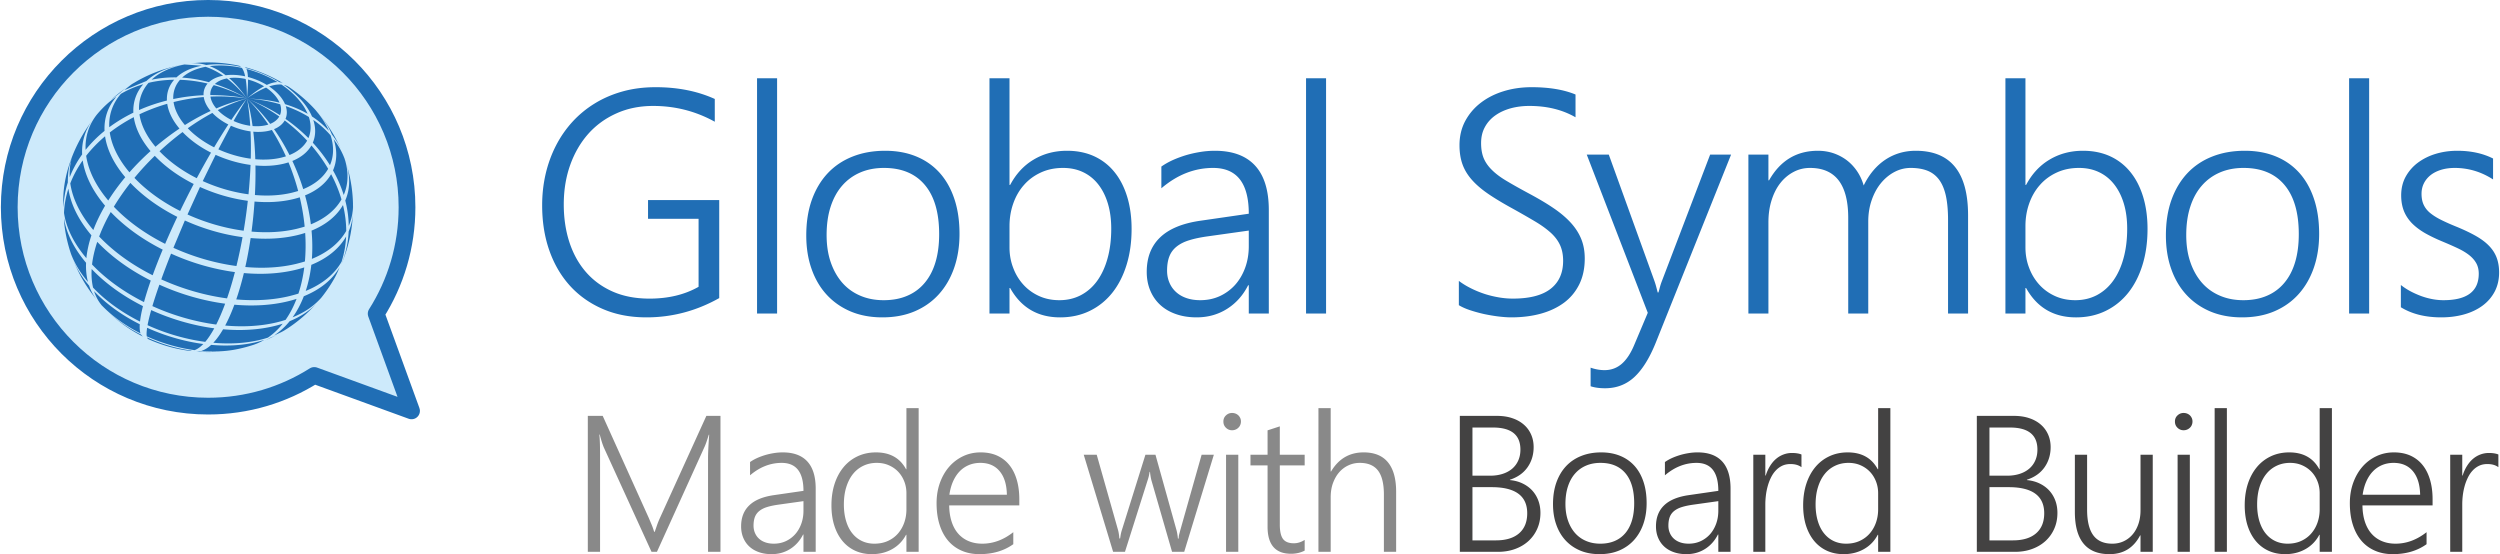 <svg xmlns="http://www.w3.org/2000/svg" width="1782" height="395" viewBox="0 0 1752.55 388.75" shape-rendering="geometricPrecision" image-rendering="optimizeQuality" fill-rule="evenodd" xmlns:v="https://vecta.io/nano"><path d="M503.93 209.11c-16.05 9.03-33.08 13.53-51.03 13.53-11.34 0-21.52-1.94-30.56-5.84-8.99-3.86-16.69-9.29-23.01-16.2-6.32-6.96-11.18-15.21-14.57-24.84-3.38-9.62-5.05-20.18-5.05-31.74 0-7.62.82-14.94 2.45-22.01 1.64-7.02 4.05-13.64 7.21-19.81s7.03-11.74 11.6-16.76c4.61-5.02 9.85-9.33 15.76-12.94 5.95-3.64 12.49-6.43 19.59-8.4 7.14-1.97 14.83-2.93 23.05-2.93 15.46 0 29.29 2.75 41.44 8.25V85.4c-13.38-7.4-27.77-11.08-43.19-11.08-9.55 0-18.14 1.75-25.87 5.25-7.7 3.45-14.28 8.25-19.7 14.34-5.39 6.1-9.59 13.31-12.6 21.64-2.98 8.32-4.5 17.32-4.58 27.06-.07 9.66 1.19 18.58 3.76 26.72 2.6 8.18 6.43 15.24 11.52 21.19s11.38 10.6 18.85 13.94c7.51 3.35 16.17 5.02 25.98 5.02 13.23 0 24.72-2.75 34.46-8.29V153.5h-35.46v-13.16h49.95v68.77zm26.53 10.85V54.92h14.06v165.04zm87.94 2.68c-8.25 0-15.69-1.38-22.23-4.13-6.58-2.79-12.19-6.69-16.84-11.75-4.64-5.05-8.17-11.07-10.63-18.13-2.49-7.07-3.71-14.87-3.71-23.46 0-9.29 1.3-17.62 3.9-24.94 2.64-7.36 6.35-13.57 11.15-18.7 4.83-5.13 10.67-9.03 17.47-11.71 6.84-2.71 14.46-4.05 22.86-4.05 8.07 0 15.32 1.34 21.75 3.98 6.46 2.64 11.93 6.5 16.43 11.48 4.49 5.02 7.95 11.16 10.33 18.33 2.42 7.21 3.61 15.39 3.61 24.53 0 8.74-1.27 16.66-3.76 23.83s-6.06 13.31-10.7 18.47c-4.65 5.17-10.3 9.15-16.99 12.01-6.66 2.83-14.2 4.24-22.64 4.24zm1.12-104.83c-6.14 0-11.64 1.05-16.58 3.16-4.95 2.12-9.18 5.17-12.72 9.22-3.53 4.02-6.24 8.96-8.14 14.83-1.89 5.84-2.82 12.49-2.82 19.89 0 6.99.93 13.27 2.82 18.85 1.9 5.61 4.58 10.4 8.03 14.42 3.46 3.98 7.66 7.06 12.6 9.18 4.95 2.16 10.45 3.23 16.58 3.23 6.25 0 11.79-1.04 16.58-3.12a32.05 32.05 0 0 0 12.19-9.03c3.35-3.98 5.88-8.81 7.59-14.57 1.71-5.73 2.56-12.27 2.56-19.63 0-15.02-3.34-26.54-10.04-34.49-6.69-7.96-16.24-11.94-28.65-11.94zm88.04 84.23v17.92h-14.05V54.92h14.05v74.83h.45c4.13-7.77 9.63-13.72 16.54-17.81 6.91-4.12 14.72-6.17 23.38-6.17 7.1 0 13.46 1.3 19.07 3.87 5.61 2.6 10.33 6.28 14.2 11.07 3.9 4.8 6.84 10.56 8.92 17.33 2.05 6.76 3.09 14.27 3.09 22.56 0 9.25-1.19 17.66-3.54 25.24-2.34 7.58-5.68 14.12-10.03 19.59-4.35 5.42-9.59 9.66-15.8 12.67-6.17 3.01-13.12 4.54-20.78 4.54-15.72 0-27.39-6.88-35.05-20.6h-.45zm0-28.51c0 5.1.86 9.85 2.57 14.32 1.67 4.49 4.05 8.4 7.1 11.78s6.73 6.06 11.04 8.03 9.07 2.93 14.27 2.93c5.58 0 10.6-1.19 15.09-3.53 4.5-2.38 8.33-5.72 11.49-10.11 3.12-4.35 5.57-9.63 7.25-15.8 1.71-6.17 2.56-13.08 2.56-20.7 0-6.54-.78-12.45-2.38-17.73-1.59-5.28-3.86-9.74-6.8-13.46-2.93-3.71-6.47-6.54-10.63-8.51s-8.81-2.94-13.98-2.94c-5.79 0-11 1.08-15.64 3.24-4.61 2.12-8.59 5.05-11.83 8.77-3.27 3.68-5.76 8.03-7.5 13.01-1.75 4.98-2.61 10.26-2.61 15.87v14.83zm167.86 46.43v-19.85h-.45c-3.6 7.14-8.59 12.68-14.87 16.62s-13.38 5.91-21.3 5.91c-5.39 0-10.22-.78-14.53-2.31-4.35-1.52-7.99-3.68-11-6.46-3.05-2.83-5.36-6.18-6.99-10.12-1.64-3.94-2.45-8.25-2.45-13 0-10.12 3.12-18.18 9.36-24.17 6.25-6.02 15.69-9.92 28.33-11.74l33.9-4.91c0-21.41-8.33-32.12-25.02-32.12-13.05 0-25.16 4.76-36.31 14.28v-15.24c2.34-1.64 4.98-3.16 7.91-4.5 2.98-1.34 6.1-2.49 9.37-3.49 3.27-.97 6.65-1.71 10.11-2.27a63.66 63.66 0 0 1 10.15-.82c12.45 0 21.89 3.5 28.25 10.45 6.39 6.98 9.59 17.36 9.59 31.18v72.56h-14.05zm-28.81-54.16c-5.06.71-9.33 1.6-12.9 2.72-3.57 1.07-6.5 2.56-8.85 4.42-2.34 1.86-4.05 4.13-5.12 6.84-1.08 2.75-1.64 6.09-1.64 10.11 0 2.97.52 5.72 1.6 8.29 1.04 2.53 2.56 4.72 4.57 6.58s4.42 3.31 7.32 4.31c2.86 1 6.14 1.52 9.78 1.52 4.94 0 9.48-.93 13.64-2.82a33.24 33.24 0 0 0 10.74-7.84c3.01-3.35 5.39-7.36 7.1-12.01s2.57-9.7 2.57-15.17v-11l-28.81 4.05zm68.98 54.16V54.92h14.05v165.04zm107.2-22.9c2.6 1.97 5.5 3.72 8.66 5.28 3.12 1.56 6.36 2.86 9.67 3.94 3.27 1.04 6.61 1.82 9.92 2.38 3.35.56 6.54.82 9.59.82 11.78 0 20.63-2.27 26.5-6.84 5.88-4.57 8.81-11.12 8.81-19.66 0-4.13-.7-7.77-2.08-10.86-1.37-3.08-3.49-5.95-6.39-8.66-2.94-2.68-6.58-5.35-11-7.99-4.43-2.64-9.67-5.65-15.69-9-6.65-3.64-12.38-7.06-17.14-10.29-4.75-3.24-8.62-6.54-11.63-9.93-3.01-3.38-5.24-7.02-6.65-10.93-1.42-3.94-2.12-8.4-2.12-13.41 0-6.32 1.34-11.97 4.01-16.99 2.71-5.02 6.32-9.29 10.89-12.79 4.58-3.53 9.93-6.24 16.06-8.14 6.13-1.89 12.68-2.82 19.63-2.82 12.26 0 22.56 1.71 30.81 5.13v15.98c-9.22-5.32-20-7.96-32.41-7.96-4.65 0-9 .56-13.12 1.68-4.09 1.15-7.66 2.79-10.75 4.98-3.08 2.19-5.53 4.9-7.28 8.14-1.79 3.23-2.68 6.99-2.68 11.26 0 4.09.6 7.58 1.79 10.52 1.22 2.94 3.12 5.72 5.8 8.33 2.63 2.64 6.09 5.24 10.44 7.8 4.31 2.57 9.59 5.54 15.84 8.89 6.5 3.49 12.23 6.87 17.06 10.18 4.87 3.31 8.92 6.77 12.15 10.34 3.24 3.6 5.65 7.43 7.25 11.44 1.6 4.06 2.38 8.52 2.38 13.46 0 6.84-1.26 12.82-3.79 18.03-2.57 5.2-6.1 9.51-10.67 12.93-4.57 3.39-10 5.99-16.32 7.74-6.32 1.74-13.23 2.6-20.78 2.6-2.45 0-5.39-.19-8.81-.6s-6.84-1-10.33-1.74c-3.49-.78-6.8-1.71-9.96-2.76-3.16-1.07-5.69-2.23-7.66-3.45v-17.03zm138.19 43.2c-4.38 10.89-9.37 18.95-15.05 24.23-5.65 5.24-12.53 7.88-20.56 7.88-4.01 0-7.36-.48-10.15-1.41v-13.05c1.6.6 3.24 1.01 4.84 1.3a27.51 27.51 0 0 0 4.94.45c4.57 0 8.55-1.45 11.93-4.31 3.35-2.86 6.28-7.21 8.74-13.01l9.66-22.9-42.82-110.99h15.46l31.9 88.32a49.62 49.62 0 0 1 1.26 3.97l1.15 4.43h.52c.38-1.23.71-2.49 1.04-3.76a42.41 42.41 0 0 1 1.38-4.2l33.86-88.76h14.69l-52.79 131.81zm204.99-20.3v-65.64c0-6.66-.52-12.31-1.52-16.95-1.01-4.61-2.61-8.37-4.73-11.27-2.15-2.9-4.86-5.01-8.14-6.32-3.3-1.3-7.24-1.97-11.82-1.97-4.05 0-7.88.97-11.52 2.9-3.6 1.94-6.76 4.58-9.51 7.96-2.72 3.38-4.84 7.36-6.4 11.93s-2.34 9.52-2.34 14.83v64.53h-14.05V152.9c0-23.38-8.92-35.09-26.8-35.09-4.13 0-7.96.93-11.49 2.79-3.57 1.86-6.65 4.43-9.29 7.77-2.64 3.35-4.68 7.36-6.17 12.08-1.49 4.69-2.23 9.85-2.23 15.5v64.01h-14.05V108.45h14.05v18.06h.45c7.84-13.83 19.25-20.74 34.27-20.74 3.9 0 7.62.6 11.11 1.79 3.46 1.22 6.58 2.9 9.33 5.01 2.79 2.16 5.13 4.72 7.14 7.7 2.01 3.01 3.49 6.28 4.53 9.85 3.91-7.96 9-13.98 15.28-18.14 6.28-4.13 13.38-6.21 21.26-6.21 24.46 0 36.69 15.09 36.69 45.31v68.88h-14.05zm54.3-17.92v17.92h-14.05V54.92h14.05v74.83h.44c4.13-7.77 9.63-13.72 16.54-17.81 6.92-4.12 14.72-6.17 23.38-6.17 7.1 0 13.46 1.3 19.07 3.87a38.99 38.99 0 0 1 14.2 11.07c3.91 4.8 6.84 10.56 8.92 17.33 2.05 6.76 3.09 14.27 3.09 22.56 0 9.25-1.19 17.66-3.53 25.24s-5.69 14.12-10.04 19.59c-4.35 5.42-9.59 9.66-15.8 12.67-6.17 3.01-13.12 4.54-20.77 4.54-15.73 0-27.4-6.88-35.06-20.6h-.44zm0-28.51c0 5.1.85 9.85 2.56 14.32 1.67 4.49 4.05 8.4 7.1 11.78s6.73 6.06 11.04 8.03 9.07 2.93 14.27 2.93c5.58 0 10.6-1.19 15.1-3.53 4.49-2.38 8.32-5.72 11.48-10.11 3.13-4.35 5.58-9.63 7.25-15.8 1.71-6.17 2.57-13.08 2.57-20.7 0-6.54-.78-12.45-2.38-17.73s-3.87-9.74-6.81-13.46c-2.93-3.71-6.46-6.54-10.63-8.51-4.16-1.97-8.81-2.94-13.97-2.94-5.8 0-11.01 1.08-15.65 3.24-4.61 2.12-8.59 5.05-11.82 8.77-3.27 3.68-5.76 8.03-7.51 13.01s-2.6 10.26-2.6 15.87v14.83zm151.94 49.11c-8.25 0-15.68-1.38-22.23-4.13-6.58-2.79-12.19-6.69-16.84-11.75-4.64-5.05-8.17-11.07-10.63-18.13-2.49-7.07-3.71-14.87-3.71-23.46 0-9.29 1.3-17.62 3.9-24.94 2.64-7.36 6.36-13.57 11.15-18.7 4.83-5.13 10.67-9.03 17.47-11.71 6.84-2.71 14.46-4.05 22.86-4.05 8.07 0 15.32 1.34 21.75 3.98 6.46 2.64 11.93 6.5 16.43 11.48 4.5 5.02 7.95 11.16 10.33 18.33 2.42 7.21 3.61 15.39 3.61 24.53 0 8.74-1.27 16.66-3.76 23.83s-6.06 13.31-10.7 18.47c-4.65 5.17-10.3 9.15-16.99 12.01-6.65 2.83-14.2 4.24-22.64 4.24zm1.12-104.83c-6.14 0-11.64 1.05-16.58 3.16-4.94 2.12-9.18 5.17-12.71 9.22-3.54 4.02-6.25 8.96-8.14 14.83-1.9 5.84-2.83 12.49-2.83 19.89 0 6.99.93 13.27 2.83 18.85 1.89 5.61 4.57 10.4 8.02 14.42 3.46 3.98 7.66 7.06 12.61 9.18 4.94 2.16 10.44 3.23 16.57 3.23 6.25 0 11.79-1.04 16.58-3.12a32.05 32.05 0 0 0 12.19-9.03c3.35-3.98 5.88-8.81 7.59-14.57 1.71-5.73 2.56-12.27 2.56-19.63 0-15.02-3.34-26.54-10.03-34.49-6.69-7.96-16.25-11.94-28.66-11.94zm73.99 102.15V54.92h14.06v165.04zm36.31-20.03a45.43 45.43 0 0 0 6.84 4.46c2.45 1.3 5.02 2.41 7.62 3.38 2.6.93 5.2 1.63 7.88 2.12 2.64.48 5.13.7 7.55.7 16.5 0 24.75-6.2 24.75-18.58 0-2.83-.59-5.28-1.75-7.36-1.15-2.08-2.82-3.98-4.98-5.69-2.19-1.71-4.79-3.27-7.84-4.72s-6.5-2.97-10.33-4.57c-5.17-2.12-9.59-4.28-13.31-6.43-3.68-2.2-6.73-4.57-9.14-7.14-2.38-2.6-4.17-5.43-5.32-8.51-1.15-3.09-1.75-6.62-1.75-10.52 0-4.94 1.08-9.37 3.2-13.2a30.9 30.9 0 0 1 8.62-9.81c3.65-2.68 7.81-4.76 12.53-6.17 4.76-1.41 9.74-2.12 14.94-2.12 9.63 0 17.99 1.82 25.17 5.43v14.68c-8.33-5.39-17.32-8.07-26.95-8.07-3.46 0-6.62.45-9.48 1.31-2.86.89-5.32 2.11-7.36 3.71-2.01 1.6-3.6 3.53-4.72 5.76s-1.67 4.69-1.67 7.36c0 2.79.44 5.21 1.3 7.25.89 2.08 2.23 3.98 4.09 5.65 1.86 1.64 4.23 3.24 7.17 4.8 2.94 1.52 6.51 3.16 10.74 4.9 5.36 2.16 10 4.32 13.91 6.47 3.94 2.16 7.17 4.46 9.7 6.99 2.52 2.49 4.42 5.28 5.65 8.4 1.22 3.09 1.86 6.65 1.86 10.71 0 5.01-1.05 9.51-3.09 13.42-2.08 3.94-4.94 7.24-8.59 9.92-3.64 2.68-7.95 4.72-12.86 6.1-4.9 1.37-10.26 2.08-16.06 2.08-11.22 0-20.66-2.38-28.32-7.1v-15.61z" fill="#206eb5" fill-rule="nonzero"/><path d="M288.08 288.24l-68.25-24.85c-21.55 13.62-47.07 21.51-74.44 21.51-77.05 0-139.52-62.46-139.52-139.51S68.34 5.87 145.39 5.87 284.9 68.34 284.9 145.39c0 27.46-7.94 53.06-21.64 74.65l24.82 68.2h0z" stroke="#206eb5" stroke-width="11.75" stroke-linejoin="round" stroke-miterlimit="22.926" fill="#cdeafb"/><g fill-rule="nonzero"><path d="M172.61 69.07c-7.34-.88-14.93-1.79-25.6-1.3h0 0c.39 2.66 1.73 5.5 4.1 8.3h0c7.16-3.06 14.38-5.43 21.5-7zm12.01-8.52c-4.94 2.65-9.56 6.42-12.01 8.52.56-5.44.8-9.85.75-13.26h0c3.95 1.02 7.83 2.65 11.26 4.74zm1.4.9c2.28 1.54 4.33 3.3 6.03 5.23 1.55 1.78 2.69 3.58 3.44 5.34h0 0c-8.85-2.2-15.99-2.58-22.88-2.95 3.17-2.24 8.15-5.49 13.41-7.62zm-13.41 7.62c8.36.56 16.16 1.96 23.31 4.09h0 0c.91 2.74.83 5.36-.16 7.64h0 0c-8.96-5.74-16.18-8.78-23.15-11.73zM191.6 90.6c3.52-1.42 6.05-3.54 7.51-6.1 5.74 4.35 11 9.11 15.72 14.18h0c-2.41 4.23-6.57 7.73-12.37 10.08h0c-3.19-6.32-6.82-12.42-10.86-18.16zm-2.68-3.69c-4.92-6.52-10.37-12.53-16.31-17.84 8.14 3.52 15.74 7.79 22.69 12.65h0c-1.24 2.18-3.39 3.98-6.38 5.19zm-2.38-27.32c-4.04-2.47-8.59-4.37-13.24-5.58-.14-2.6-.49-4.47-1.04-5.62h0c7.66 2 15.16 5.13 21.81 9.19-2.37.02-4.96.82-7.53 2.01zm8.86-1.94c-7.17-4.37-15.26-7.75-23.52-9.9-.25-.33-.54-.59-.85-.7a101.13 101.13 0 0 1 27.12 11.49c-.85-.48-1.77-.76-2.75-.89zm1.39 1.67c4.43 2.98 8.44 6.42 11.73 10.18 3.59 4.4 4.41 5.56 6.69 10.35h0c-4.77-2.75-10.08-5.03-15.88-6.77h0c-.87-2.07-2.22-4.18-4.05-6.28h0c-1.99-2.28-4.4-4.34-7.09-6.15 2.93-.99 5.88-1.55 8.6-1.33zm1.55.21c1.25.26 2.44.7 3.53 1.38 16.07 10.76 28.9 25.97 36.72 43.88-1.68-3.71-3.83-7.2-6.37-10.44-1.98-4.66-4.93-9.42-8.89-14.13l-1.48-1.74h0c-.38-.43-.78-.86-1.19-1.27 4.27 4.87 7.4 9.8 9.45 14.62h0c-3.37-3.78-7.34-7.18-11.87-10.12-1.56-3.69-3.96-7.45-7.22-11.18-8.07-8.61-12.64-10.98-12.68-11zm-56.03 8.55c.45 3.13 2.03 6.47 4.82 9.77-6.11 2.84-12.15 6.16-18.04 9.88h0c-4.59-5.44-7.21-10.96-7.95-16.12 6.87-1.72 13.96-2.92 21.17-3.53zm-25.62 4.73c.81 5.57 3.63 11.52 8.59 17.4h0c-5.82 3.89-11.46 8.17-16.83 12.75h0c-6.49-7.69-10.18-15.48-11.24-22.77 6.18-2.94 12.71-5.42 19.48-7.38zM76.38 92.94c5.17-4.01 10.82-7.61 16.85-10.76h0c1.1 7.62 4.96 15.77 11.75 23.81-5.25 4.7-10.21 9.7-14.8 14.9h0c-7.97-9.44-12.5-19-13.8-27.95zm-3.3 2.67c1.33 9.19 5.98 19.01 14.17 28.7-4.41 5.29-8.42 10.76-11.94 16.35-8.95-10.6-14.03-21.33-15.49-31.38 3.85-4.91 8.3-9.49 13.26-13.67zm-28.8 53.74c.22-5.58 1.22-11.26 3.08-16.98 1.51 10.48 6.82 21.67 16.16 32.72v-.02l-.01.02c-1.88 5.66-3.04 11.02-3.54 16.03-9.06-10.73-14.21-21.6-15.69-31.77zm4.4-20.7c2.2-5.67 5.15-11.06 8.72-16.12 1.48 10.18 6.63 21.05 15.69 31.78h0c-3.3 5.63-6.08 11.34-8.25 17.06-9.33-11.05-14.64-22.24-16.16-32.72zm-4.42 24.32c1.45 10.04 6.54 20.78 15.49 31.37h0c-.2 4.85.25 9.35 1.33 13.43-6.12-7.24-10.26-14.55-12.52-21.61l1.33 3.89.81 2.16c2.34 5.98 6.04 12.1 11.17 18.16h0 0c1.26 3.7 3.06 7.01 5.37 9.91-11.96-14.38-20.02-32.11-22.57-51.58a57.43 57.43 0 0 1-.41-5.73zm-.35-7.44c-1.6-21.77 8-44.8 20.11-60.96-5.03 6.93-7.43 15.04-7.02 23.77h0 0c-3.58 4.99-6.53 10.33-8.73 15.99-.26-5.61.42-11.15 2.36-16.12-2.73 7.69-3.62 11.45-3.69 19.84h0 0c-1.85 5.73-2.82 11.83-3.03 17.48zm37.21-77.76c-5.95 6.78-8.82 15.05-8.41 24.05h0 0c-4.97 4.04-9.43 8.5-13.29 13.32-.42-9.17 2.28-17.65 7.91-24.76 4.19-4.95 8.33-8.96 13.79-12.61zm-5.09 21.48c-.41-8.77 2.39-16.82 8.18-23.42l-.05.03.05-.03h0c4.84-2.86 10.1-5.11 15.69-6.74-4.94 5.62-7.32 12.48-6.97 19.95h0c-6.05 2.94-11.72 6.36-16.9 10.21zm45.53-33.31c-3.6 4.11-5.34 9.12-5.09 14.58h0c-6.8 1.7-13.35 3.94-19.55 6.67-.33-7.14 1.95-13.7 6.66-19.08 5.73-1.36 11.75-2.09 17.98-2.17zm-.63 13.55c-.23-5.06 1.38-9.7 4.72-13.5 6.31.2 12.81 1.07 19.39 2.62a11.38 11.38 0 0 0-2.86 8.19 128.49 128.49 0 0 0-21.25 2.69zm51.68-.42c-8.54-1.8-17.12-2.27-25.7-2.39-.12-2.61.71-5 2.43-6.96h0c7.72 2.16 15.53 5.26 23.27 9.35zm0 0c-6.76 1.96-13.63 4.73-20.46 8.16h0c2.59 2.73 5.89 5.06 9.52 6.9 3.79-5.64 7.47-10.71 10.94-15.06zm-3.09 97.29c-1.24 6.91-2.67 13.7-4.28 20.26-14.95-1.99-30.14-6.4-44.22-12.78l8.04-19.17c12.88 5.84 26.78 9.87 40.46 11.69zm-12.2 46.68c-2.05 5.58-4.15 10.46-6.26 14.64-15.15-2.02-30.53-6.48-44.8-12.95 1.32-4.41 2.96-9.42 4.93-15.02 14.68 6.66 30.53 11.26 46.13 13.33zm-44.81-17.05c2.09-5.79 4.4-11.85 6.87-18.07 14.26 6.47 29.65 10.93 44.79 12.95-1.67 6.45-3.52 12.64-5.53 18.45-15.59-2.08-31.44-6.68-46.13-13.33zm27.15-64.82c10.69 4.84 22.21 8.19 33.56 9.7-.78 6.99-1.75 14.03-2.91 20.98-13.32-1.78-26.86-5.71-39.4-11.39l8.75-19.29h0zm10.96-22.56c7.8 3.53 16.22 5.98 24.51 7.08-.26 6.73-.75 13.64-1.43 20.62-10.85-1.45-21.87-4.65-32.09-9.28l9.01-18.42zm1.94-3.84l8.8-16.59h0c4.38 1.99 9.11 3.37 13.77 3.99.28 6.09.32 12.52.15 19.16-7.68-1.02-15.48-3.28-22.72-6.56zm22.35-16.53c-3.95-.53-7.97-1.69-11.7-3.38h0 0c3.29-5.87 6.46-11.19 9.4-15.79 1.1 5.77 1.86 12.23 2.3 19.17zm-31.56 151.58c-13.68-1.82-27.58-5.85-40.46-11.69.53-2.91 1.39-6.46 2.56-10.6h0c14.08 6.38 29.28 10.79 44.23 12.78h0c-2.12 3.87-4.24 7.05-6.33 9.51zm-9.32 6.18c-.78.17-.97.21-1.72.14-10.22-1.32-19.97-4.16-29.01-8.28-.34-.21-.59-.6-.78-1.13 10.22 4.63 20.66 7.83 31.51 9.27zm-31.45-16.06c12.55 5.69 26.09 9.61 39.41 11.39h0c-2.08 2.15-4.13 3.59-6.1 4.31-11.35-1.51-22.87-4.86-33.56-9.7-.23-1.35-.14-3.36.25-6zm45.77-150.73c3.05 3.21 6.92 5.96 11.2 8.11-3.27 5-6.61 10.37-9.96 16.03-7.06-3.56-13.45-8.09-18.49-13.38 5.64-4 11.42-7.61 17.25-10.76zm-20.9 13.42c5.43 5.71 12.33 10.6 19.95 14.44-3.35 5.77-6.7 11.79-10 17.95-9.97-5.02-19-11.43-26.11-18.9 5.17-4.81 10.59-9.33 16.16-13.49zm-19.49 16.67c7.43 7.81 16.87 14.51 27.31 19.76-3.27 6.23-6.46 12.57-9.53 18.93-12.25-6.17-23.34-14.04-32.06-23.21 4.43-5.37 9.22-10.56 14.28-15.48zm-17.13 19c8.97 9.43 20.35 17.5 32.93 23.84-3.01 6.35-5.87 12.7-8.54 18.93-13.74-6.92-26.19-15.75-35.99-26.05 3.43-5.68 7.33-11.27 11.6-16.72h0zm-13.77 20.43c9.92 10.43 22.53 19.38 36.45 26.39-2.58 6.17-4.94 12.2-7.04 17.98-14.34-7.22-27.32-16.44-37.54-27.18 2.16-5.73 4.9-11.49 8.13-17.19zm-9.46 20.92c10.22 10.74 23.2 19.95 37.54 27.17h0c-1.96 5.6-3.53 10.65-4.75 15.11-13.92-7.01-26.52-15.96-36.45-26.39.57-4.93 1.77-10.24 3.66-15.89zm-2.24 34.61c8.72 9.18 19.81 17.05 32.06 23.21h0c-.18 2.75 0 4.88.51 6.37-10.43-5.26-19.87-11.96-27.3-19.77.36.44.75.88 1.14 1.3l1.75 1.8c6.89 6.89 15.43 12.83 24.8 17.55h0c.31.48.88 1.01 1.32 1.38-10.98-5.55-20.81-13.03-29.05-22l.04-.03c-2.31-2.79-4.08-6.07-5.27-9.81zm-.7-2.5c-.93-3.93-1.28-8.29-.99-13.05h0c9.79 10.29 22.24 19.12 35.99 26.04h0c-1.05 4.21-1.74 7.83-2.07 10.84-12.58-6.33-23.96-14.41-32.93-23.83zM199.65 83.41c1.17-2.68 1.25-5.76.19-8.98 5.91 2.05 11.33 4.62 16.21 7.65h0c1.75 5.31 1.6 10.39-.32 14.81h0c-4.83-4.86-10.21-9.38-16.08-13.48zm19.16 16.69c2.07-4.77 2.22-10.25.33-15.99 4.63 3.21 8.7 6.86 12.15 10.86h0c2.48 7.51 2.27 14.69-.44 20.93h0c-3.42-5.51-7.45-10.81-12.04-15.8zm22.78 40.53c3.37-7.76 3.66-16.66.68-26l-.27-.84c-.28-.84-.57-1.67-.89-2.49l.62 1.63c3.21 9.54 5.05 19.7 5.28 30.26 0-.15-.01-.31-.01-.46l-.03 6.14h0c-.16 4.75-1.17 9.28-3.01 13.51h0c-.26 5.94-1.29 11.84-3.15 17.6-.2.62-.41 1.25-.64 1.87-.22.62-.45 1.24-.69 1.85l-.73 1.91c5.33-12.33 8.29-25.93 8.29-40.22 0-.65-.02-1.29-.03-1.93.05 5.31-.96 10.36-2.99 15.03h0c-.07-5.96-.9-11.95-2.43-17.86zm-1.1-3.85c-1.83-5.88-4.35-11.66-7.5-17.26 2.84-6.52 3.05-14.03.46-21.88 3.18 4.16 5.73 8.67 7.58 13.45h0c3.04 9.23 2.79 18.04-.54 25.69zm-51.36 100.08c1.87-.75 3.64-1.58 5.31-2.47-3.18 1.76-6.47 3.35-9.85 4.76 1.55-.67 3.07-1.44 4.54-2.29zm2.63-1.62c3.96-2.64 7.6-5.96 10.84-9.94 7.7-3.13 13.93-7.29 18.6-12.23-6.05 6.76-12.99 12.71-20.63 17.65l-4.88 2.98a99.73 99.73 0 0 0 3.83-2.31c-2.37 1.42-4.96 2.71-7.76 3.85zm20.33-102.57c-2.07-6.71-4.62-13.34-7.62-19.76 6.27-2.54 10.76-6.31 13.36-10.87 4.49 5.21 8.42 10.71 11.75 16.4h0c-3.41 5.96-9.29 10.91-17.49 14.23zm1.28 4.39c8.58-3.47 14.73-8.64 18.29-14.88 3.06 5.77 5.5 11.71 7.27 17.72h0c-4.18 7.33-11.41 13.4-21.48 17.48-.84-6.76-2.22-13.57-4.08-20.32zm4.56 24.72c10.34-4.19 17.76-10.43 22.05-17.95 1.47 6.04 2.25 12.13 2.28 18.17h0 0c-4.69 8.22-12.8 15.03-24.1 19.61.48-6.45.39-13.1-.23-19.83zm-.16 24.01c11.44-4.64 19.66-11.54 24.41-19.87-.29 6.01-1.34 11.95-3.2 17.71h0l-.01.03.01-.03c-4.89 8.58-13.36 15.68-25.14 20.46 1.91-5.8 3.2-11.94 3.93-18.3zm-5.26 22.02c11.79-4.77 20.25-11.88 25.14-20.46-1.03 2.65-2.18 5.16-3.5 7.58a102.43 102.43 0 0 1-8.25 12.48l-2.81 3.48c.83-.98 1.64-1.98 2.44-2.99-4.9 6.02-11.89 11.06-20.88 14.7 3.07-4.27 5.71-9.2 7.86-14.79zM77.09 70.2a101.98 101.98 0 0 1 11.34-8.94c-1.68 1.19-3.24 2.45-4.66 3.78l-6.68 5.16zm9.71-7.04c2.42-2.26 5.24-4.32 8.44-6.13-1.76 1-3.49 2.06-5.18 3.16l5.33-3.24a100.79 100.79 0 0 1 31.78-11.52c.56-.08 1.15-.14 1.68-.2-1.9.22-3.81.62-5.67 1.07-8.96 2.14-16.04 5.8-21.08 10.52l-15.3 6.34zm46.3-18.63c4.04-.48 8.15-.74 12.32-.74 7.42 0 14.65.8 21.61 2.31.5.14.96.43 1.39.83-8.3-1.8-16.67-2.33-24.37-1.34h0c-3.55-1.02-7.25-1.44-10.95-1.06zm13.39 1.87c7.12-.92 14.88-.44 22.57 1.23h0 0c.94 1.24 1.72 3.21 2.3 5.92-4.67-1.02-9.37-1.31-13.69-.75h0 0c-3.7-2.88-7.45-5.01-11.18-6.4zm26.12 22.67c-4.03-5.79-8.24-10.55-12.53-14.29 3.67-.48 7.67-.23 11.63.63h0 0c.58 3.54.89 8.09.9 13.66zm0 0c-7.47-4.36-15.02-7.73-22.5-10.14 1.76-1.65 4.22-2.93 7.35-3.67a19.85 19.85 0 0 1 1.11-.24c4.78 3.66 9.49 8.34 14.04 14.05zM154.6 53.36c-3.68.88-6.59 2.38-8.66 4.32-6.37-1.76-12.67-2.83-18.8-3.23 3.41-3.19 8.2-5.67 14.27-7.12.71-.17 1.42-.33 2.15-.47 4.1 1.34 8.23 3.41 12.34 6.22 0 .03-1.19.25-1.3.28zm-13.71-7.26c-.78.15-1.55.31-2.32.5-6.55 1.56-11.71 4.24-15.4 7.69h0c-6.05-.11-11.91.45-17.48 1.65 4.82-4.51 11.59-8.01 20.16-10.06 1-.24 2.01-.46 3.03-.65l12.01.87zm23.46 199.12c-7.49 1.41-15.51 1.67-23.75.94 2.28-.68 4.6-2.09 6.91-4.22h0c11.09.98 21.92.41 31.77-1.95a81.13 81.13 0 0 0 5.5-1.54 41.14 41.14 0 0 1-7.17 3.32 101.17 101.17 0 0 1-13.26 3.45zm22.94-8.36c-1.81.59-3.7 1.12-5.65 1.59-10.12 2.42-21.23 3.01-32.62 2 2.32-2.44 4.61-5.59 6.86-9.45h0c12.45 1.09 24.6.45 35.65-2.2a81.58 81.58 0 0 0 6.18-1.73c-3.14 3.95-6.64 7.21-10.42 9.79zm12.41-12.46c-2 .65-4.09 1.24-6.25 1.76-11.2 2.68-23.5 3.33-36.11 2.22 2.22-4.17 4.39-9.05 6.45-14.62h0c12.98 1.14 25.65.47 37.18-2.29 2.23-.53 4.38-1.14 6.44-1.8-2.14 5.58-4.73 10.49-7.71 14.73zm2.6-16.65c-11.53 2.76-24.2 3.43-37.19 2.29 2-5.81 3.78-12.01 5.35-18.48 12.6 1.12 24.91.46 36.1-2.22 2.17-.52 4.26-1.1 6.26-1.75-.82 6.39-2.16 12.55-4.08 18.35 0 .13-5.89 1.68-6.44 1.81zm4.8-22.63c-11.06 2.65-23.21 3.29-35.65 2.19 1.47-6.57 2.72-13.39 3.75-20.32h0c11.38 1.01 22.5.42 32.61-2 1.96-.47 3.84-1 5.65-1.59.45 6.8.39 13.5-.19 19.99 0 .12-5.64 1.6-6.17 1.73zm.49-24.62c-9.84 2.36-20.67 2.94-31.76 1.96.93-6.98 1.63-14.04 2.1-21.07h0c9.44.83 18.66.34 27.05-1.67a61.21 61.21 0 0 0 4.68-1.31c1.62 6.84 2.78 13.73 3.44 20.55 0 .11-5.03 1.43-5.51 1.54zm-3.53-25.28c-8.02 1.91-16.83 2.38-25.86 1.59.36-7.02.49-13.97.37-20.74 6.91.61 13.64.25 19.77-1.21a51.24 51.24 0 0 0 3.42-.96 160.4 160.4 0 0 1 6.78 20.06c0 .09-4.09 1.16-4.48 1.26zm-27-42.84c3.87.34 7.66.14 11.1-.68.66-.16 1.31-.34 1.92-.54 3.69 5.86 6.98 12.08 9.86 18.51.02.06-2.91.83-3.17.89-5.67 1.36-11.91 1.69-18.31 1.13h0c-.22-6.69-.68-13.17-1.4-19.31zm-.5-3.96c-.97-7-2.28-13.52-3.95-19.35 5.49 5.47 10.51 11.64 15.01 18.31l.01.01a24.4 24.4 0 0 1-1.64.45c-2.92.7-6.14.87-9.43.58zM139.11 246.5c5.02.45 9.97.5 14.76.13a102.68 102.68 0 0 1-8.45.35 103.64 103.64 0 0 1-8.49-.36 10.01 10.01 0 0 0 2.18-.12h0zm101.7-66.52c-.2.62-.41 1.25-.64 1.87-.22.62-.45 1.24-.69 1.85.38-.87 1.89-5.01 1.33-3.72zm-18.96-101.5l-4.54-4.85 3.35 3.58c.41.41.81.84 1.19 1.27z" fill="#206eb5"/><path d="M1023.47 387.12v-95.37h26.05c3.95 0 7.51.52 10.67 1.59 3.18 1.06 5.88 2.56 8.11 4.49 2.25 1.93 3.95 4.25 5.15 6.95 1.21 2.7 1.8 5.68 1.8 8.92 0 2.75-.39 5.32-1.14 7.72-.75 2.39-1.84 4.57-3.25 6.54-1.43 1.98-3.15 3.71-5.22 5.14-2.07 1.45-4.4 2.59-7.01 3.43v.27c3.2.29 6.13 1.07 8.76 2.32 2.61 1.24 4.88 2.86 6.75 4.85 1.86 2 3.31 4.34 4.33 7.02s1.55 5.61 1.55 8.81c0 4.02-.73 7.72-2.21 11.06-1.45 3.34-3.52 6.22-6.15 8.65-2.63 2.41-5.79 4.29-9.42 5.61-3.64 1.34-7.66 2-12.06 2h-26.71zm8.86-87.2v33.79h12.38c3.22 0 6.15-.43 8.76-1.27 2.63-.84 4.86-2.05 6.72-3.63a15.95 15.95 0 0 0 4.29-5.8c1-2.24 1.5-4.79 1.5-7.63 0-10.3-6.42-15.46-19.28-15.46h-14.37zm0 41.83v37.33h16.44c7.06 0 12.49-1.66 16.28-4.95s5.7-7.97 5.7-14.06c0-12.21-8.33-18.32-24.98-18.32h-13.44zm89.14 47c-5.04 0-9.58-.84-13.57-2.52-4.02-1.7-7.45-4.08-10.29-7.17s-5-6.77-6.5-11.08c-1.52-4.32-2.27-9.09-2.27-14.33 0-5.68.8-10.77 2.39-15.24 1.61-4.5 3.88-8.29 6.81-11.42 2.95-3.13 6.52-5.52 10.67-7.15 4.18-1.66 8.84-2.48 13.97-2.48 4.93 0 9.35.82 13.28 2.43 3.95 1.61 7.29 3.97 10.04 7.02 2.75 3.06 4.86 6.81 6.31 11.19 1.48 4.41 2.2 9.4 2.2 14.99 0 5.34-.77 10.17-2.29 14.55-1.52 4.39-3.7 8.13-6.54 11.29s-6.29 5.59-10.38 7.34c-4.06 1.72-8.67 2.58-13.83 2.58zm.69-64.03c-3.75 0-7.11.63-10.13 1.93-3.02 1.29-5.61 3.15-7.77 5.63-2.16 2.45-3.81 5.47-4.97 9.06-1.16 3.56-1.73 7.63-1.73 12.15 0 4.27.57 8.11 1.73 11.51 1.16 3.43 2.79 6.36 4.9 8.81 2.12 2.43 4.68 4.32 7.7 5.61 3.02 1.32 6.38 1.98 10.13 1.98 3.81 0 7.2-.64 10.13-1.91 2.93-1.25 5.4-3.09 7.45-5.52 2.04-2.43 3.58-5.38 4.63-8.9 1.04-3.5 1.56-7.49 1.56-11.99 0-9.17-2.04-16.21-6.13-21.07-4.08-4.86-9.92-7.29-17.5-7.29zm82.65 62.4v-12.13h-.28c-2.2 4.36-5.24 7.75-9.08 10.15-3.84 2.41-8.17 3.61-13.01 3.61-3.29 0-6.25-.47-8.88-1.4-2.66-.93-4.88-2.25-6.72-3.95-1.86-1.73-3.27-3.77-4.27-6.18s-1.5-5.04-1.5-7.95c0-6.18 1.91-11.1 5.72-14.76 3.82-3.68 9.59-6.06 17.31-7.17l20.71-3c0-13.08-5.09-19.62-15.29-19.62-7.97 0-15.37 2.9-22.18 8.72v-9.31c1.43-1 3.04-1.93 4.83-2.75 1.82-.82 3.73-1.52 5.73-2.13a49.79 49.79 0 0 1 6.17-1.39 39.22 39.22 0 0 1 6.2-.5c7.61 0 13.38 2.14 17.26 6.38 3.91 4.27 5.86 10.61 5.86 19.05v44.33h-8.58zm-17.6-33.09c-3.09.44-5.7.98-7.88 1.66-2.18.66-3.98 1.57-5.41 2.7-1.43 1.14-2.47 2.52-3.13 4.18-.66 1.68-1 3.73-1 6.18 0 1.82.32 3.5.98 5.06.63 1.55 1.56 2.89 2.79 4.02 1.23 1.14 2.7 2.02 4.47 2.64 1.75.61 3.75.93 5.98.93 3.02 0 5.79-.57 8.33-1.73a20.28 20.28 0 0 0 6.56-4.79c1.84-2.04 3.29-4.5 4.34-7.34 1.04-2.83 1.57-5.92 1.57-9.26v-6.72l-17.6 2.47zm75.93-26.29c-2-1.48-4.57-2.2-7.72-2.2-2.25 0-4.25.43-5.98 1.29-1.74.86-3.24 2.02-4.56 3.5-1.32 1.45-2.41 3.15-3.32 5.08-.93 1.93-1.65 3.93-2.2 6.02-.57 2.09-.95 4.2-1.2 6.31-.25 2.14-.37 4.16-.37 6.07v33.31h-8.44V319h8.44v14.6h.28c.79-2.48 1.79-4.73 3.02-6.68 1.22-1.97 2.63-3.66 4.22-5a17.24 17.24 0 0 1 5.22-3.08 16.73 16.73 0 0 1 5.95-1.07c1.39 0 2.61.09 3.7.27 1.07.16 2.07.43 2.96.8v8.9zm53.79 59.38v-11.94h-.28c-2.25 4.29-5.49 7.65-9.67 10.01-4.2 2.38-8.97 3.56-14.28 3.56-4.27 0-8.13-.79-11.63-2.36-3.48-1.59-6.47-3.86-8.95-6.83-2.47-2.98-4.4-6.56-5.77-10.79-1.34-4.22-2.02-8.99-2.02-14.3 0-5.52.75-10.54 2.23-15.1 1.5-4.55 3.61-8.45 6.33-11.72 2.73-3.27 6.02-5.79 9.86-7.59 3.84-1.79 8.11-2.7 12.81-2.7 9.81 0 16.85 3.93 21.09 11.79h.28V286.3h8.58v100.82h-8.58zm0-41.15c0-2.97-.53-5.76-1.55-8.33s-2.43-4.81-4.25-6.72c-1.84-1.91-4.02-3.43-6.58-4.54-2.54-1.12-5.36-1.66-8.43-1.66-3.38 0-6.49.66-9.33 2s-5.29 3.24-7.31 5.76c-2.02 2.5-3.59 5.57-4.72 9.16-1.14 3.58-1.71 7.67-1.71 12.26 0 4.29.53 8.15 1.55 11.58s2.47 6.31 4.36 8.65c1.88 2.36 4.13 4.16 6.76 5.41 2.62 1.24 5.54 1.86 8.72 1.86 3.48 0 6.61-.62 9.38-1.86 2.77-1.25 5.13-2.96 7.07-5.14 1.93-2.18 3.42-4.72 4.47-7.65 1.04-2.93 1.57-6.06 1.57-9.4v-11.38zm69.23 41.15v-95.37h26.05c3.95 0 7.51.52 10.67 1.59 3.18 1.06 5.88 2.56 8.11 4.49 2.24 1.93 3.95 4.25 5.15 6.95s1.8 5.68 1.8 8.92c0 2.75-.39 5.32-1.14 7.72-.75 2.39-1.84 4.57-3.25 6.54-1.43 1.98-3.15 3.71-5.22 5.14-2.07 1.45-4.41 2.59-7.02 3.43v.27c3.2.29 6.13 1.07 8.77 2.32 2.61 1.24 4.88 2.86 6.74 4.85 1.86 2 3.32 4.34 4.34 7.02s1.54 5.61 1.54 8.81c0 4.02-.72 7.72-2.2 11.06-1.45 3.34-3.52 6.22-6.15 8.65-2.64 2.41-5.79 4.29-9.43 5.61-3.63 1.34-7.65 2-12.05 2h-26.71zm8.86-87.2v33.79h12.37c3.23 0 6.16-.43 8.77-1.27 2.63-.84 4.86-2.05 6.72-3.63a15.95 15.95 0 0 0 4.29-5.8c1-2.24 1.5-4.79 1.5-7.63 0-10.3-6.43-15.46-19.28-15.46h-14.37zm0 41.83v37.33h16.44c7.06 0 12.49-1.66 16.28-4.95s5.7-7.97 5.7-14.06c0-12.21-8.34-18.32-24.98-18.32h-13.44zm105.97 45.37v-11.54h-.27c-4.61 8.79-11.77 13.17-21.48 13.17-16.2 0-24.3-9.9-24.3-29.68V319h8.58v38.44c0 8.17 1.46 14.19 4.36 18.1 2.88 3.9 7.34 5.86 13.31 5.86 2.93 0 5.58-.57 8.01-1.71 2.41-1.13 4.5-2.72 6.25-4.79 1.75-2.04 3.11-4.52 4.09-7.4.97-2.88 1.45-6.09 1.45-9.58V319h8.58v68.12h-8.58zm30.24-85.29a5.9 5.9 0 0 1-4.27-1.73c-1.23-1.16-1.82-2.63-1.82-4.4 0-1.73.59-3.16 1.82-4.3 1.2-1.13 2.61-1.7 4.27-1.7.84 0 1.66.14 2.41.43a6.09 6.09 0 0 1 1.97 1.23c.57.54 1 1.18 1.34 1.91.34.72.5 1.54.5 2.43 0 .84-.16 1.63-.47 2.4a5.4 5.4 0 0 1-1.34 1.96c-.57.56-1.23 1-1.96 1.29-.75.32-1.56.48-2.45.48zm-4.22 85.29V319h8.58v68.12h-8.58zm25.99 0V286.3h8.58v100.82zm73.68 0v-11.94h-.27a24.23 24.23 0 0 1-9.67 10.01c-4.21 2.38-8.97 3.56-14.29 3.56-4.27 0-8.13-.79-11.63-2.36-3.47-1.59-6.47-3.86-8.94-6.83-2.48-2.98-4.41-6.56-5.77-10.79-1.34-4.22-2.02-8.99-2.02-14.3 0-5.52.75-10.54 2.22-15.1 1.5-4.55 3.62-8.45 6.34-11.72 2.73-3.27 6.02-5.79 9.86-7.59 3.83-1.79 8.1-2.7 12.8-2.7 9.81 0 16.85 3.93 21.1 11.79h.27V286.3h8.58v100.82h-8.58zm0-41.15c0-2.97-.52-5.76-1.54-8.33s-2.43-4.81-4.25-6.72c-1.84-1.91-4.02-3.43-6.58-4.54-2.55-1.12-5.36-1.66-8.43-1.66-3.38 0-6.49.66-9.33 2s-5.29 3.24-7.31 5.76c-2.03 2.5-3.59 5.57-4.73 9.16-1.13 3.58-1.7 7.67-1.7 12.26 0 4.29.52 8.15 1.54 11.58 1.03 3.43 2.48 6.31 4.36 8.65 1.89 2.36 4.14 4.16 6.77 5.41 2.61 1.24 5.54 1.86 8.72 1.86 3.48 0 6.61-.62 9.38-1.86 2.77-1.25 5.13-2.96 7.06-5.14s3.43-4.72 4.47-7.65c1.05-2.93 1.57-6.06 1.57-9.4v-11.38zm30.01 8.59c.05 4.17.6 7.92 1.66 11.26 1.07 3.32 2.59 6.15 4.59 8.45a19.64 19.64 0 0 0 7.29 5.29c2.86 1.22 6.08 1.84 9.67 1.84 7.68 0 14.92-2.68 21.76-8.06v8.42c-6.52 4.66-14.42 6.99-23.69 6.99-4.56 0-8.72-.79-12.44-2.4a25.87 25.87 0 0 1-9.52-6.95c-2.61-3.04-4.63-6.79-6.04-11.22-1.43-4.45-2.13-9.51-2.13-15.19 0-5.11.77-9.83 2.32-14.19 1.56-4.34 3.7-8.11 6.44-11.29 2.77-3.18 6.02-5.65 9.79-7.45 3.77-1.79 7.88-2.7 12.35-2.7 4.41 0 8.27.77 11.65 2.29 3.36 1.55 6.2 3.73 8.47 6.57 2.3 2.83 4.02 6.29 5.23 10.37 1.2 4.09 1.79 8.66 1.79 13.7v4.27h-49.19zm40.47-7.5c-.14-7.08-1.82-12.58-5.06-16.48-3.25-3.91-7.77-5.86-13.54-5.86-2.88 0-5.56.5-8.04 1.52-2.45 1.02-4.63 2.5-6.49 4.43s-3.41 4.29-4.63 7.06c-1.23 2.77-2.07 5.88-2.57 9.33h40.33zm54.88-19.32c-2-1.48-4.56-2.2-7.72-2.2-2.25 0-4.25.43-5.97 1.29-1.75.86-3.25 2.02-4.57 3.5-1.31 1.45-2.4 3.15-3.31 5.08a33.36 33.36 0 0 0-2.21 6.02c-.56 2.09-.95 4.2-1.2 6.31-.25 2.14-.36 4.16-.36 6.07v33.31h-8.45V319h8.45v14.6h.27c.79-2.48 1.79-4.73 3.02-6.68 1.23-1.97 2.63-3.66 4.22-5 1.59-1.36 3.34-2.38 5.23-3.08a16.69 16.69 0 0 1 5.95-1.07c1.38 0 2.61.09 3.7.27 1.06.16 2.06.43 2.95.8v8.9z" fill="#434242"/><path d="M496.08 387.12v-65.85c0-3.36.27-8.79.8-16.29h-.28c-.61 2-1.18 3.73-1.68 5.18-.52 1.48-.99 2.66-1.43 3.59l-33.26 73.37h-3.8l-33.31-72.89c-.98-2.23-1.97-5.34-3-9.38h-.27a114.07 114.07 0 0 1 .39 6.99c.07 2.61.09 5.52.09 8.7v66.58h-8.59v-95.37h10.45l32.36 71.69 1.95 4.63c.66 1.56 1.25 3.24 1.77 5.02h.41l1.68-4.86c.52-1.46 1.14-3.05 1.91-4.73l32.63-71.75h9.9v95.37h-8.72zm66.94 0v-12.13h-.27c-2.21 4.36-5.25 7.75-9.09 10.15-3.84 2.41-8.17 3.61-13.01 3.61-3.29 0-6.24-.47-8.88-1.4-2.65-.93-4.88-2.25-6.72-3.95-1.86-1.73-3.27-3.77-4.27-6.18s-1.5-5.04-1.5-7.95c0-6.18 1.91-11.1 5.73-14.76 3.81-3.68 9.58-6.06 17.3-7.17l20.71-3c0-13.08-5.09-19.62-15.28-19.62-7.97 0-15.38 2.9-22.19 8.72v-9.31c1.43-1 3.04-1.93 4.84-2.75 1.81-.82 3.72-1.52 5.72-2.13a49.54 49.54 0 0 1 6.18-1.39c2.13-.34 4.17-.5 6.2-.5 7.6 0 13.37 2.14 17.25 6.38 3.91 4.27 5.86 10.61 5.86 19.05v44.33h-8.58zm-17.6-33.09c-3.09.44-5.7.98-7.88 1.66-2.18.66-3.97 1.57-5.4 2.7-1.43 1.14-2.48 2.52-3.14 4.18-.66 1.68-1 3.73-1 6.18 0 1.82.32 3.5.98 5.06a11.28 11.28 0 0 0 2.79 4.02c1.23 1.14 2.7 2.02 4.48 2.64 1.74.61 3.74.93 5.97.93 3.02 0 5.79-.57 8.33-1.73a20.28 20.28 0 0 0 6.56-4.79c1.84-2.04 3.3-4.5 4.34-7.34 1.05-2.83 1.57-5.92 1.57-9.26v-6.72l-17.6 2.47zm89.83 33.09v-11.94h-.28c-2.25 4.29-5.49 7.65-9.67 10.01-4.2 2.38-8.97 3.56-14.28 3.56-4.27 0-8.13-.79-11.63-2.36-3.47-1.59-6.47-3.86-8.95-6.83-2.47-2.98-4.4-6.56-5.76-10.79-1.35-4.22-2.03-8.99-2.03-14.3 0-5.52.75-10.54 2.23-15.1 1.5-4.55 3.61-8.45 6.33-11.72 2.73-3.27 6.02-5.79 9.86-7.59 3.84-1.79 8.11-2.7 12.81-2.7 9.81 0 16.85 3.93 21.09 11.79h.28V286.3h8.58v100.82h-8.58zm0-41.15c0-2.97-.53-5.76-1.55-8.33s-2.43-4.81-4.24-6.72c-1.84-1.91-4.02-3.43-6.59-4.54-2.54-1.12-5.36-1.66-8.42-1.66-3.39 0-6.5.66-9.34 2s-5.29 3.24-7.31 5.76c-2.02 2.5-3.59 5.57-4.72 9.16-1.14 3.58-1.71 7.67-1.71 12.26 0 4.29.53 8.15 1.55 11.58s2.47 6.31 4.36 8.65c1.88 2.36 4.13 4.16 6.77 5.41 2.61 1.24 5.54 1.86 8.71 1.86 3.48 0 6.61-.62 9.38-1.86 2.77-1.25 5.14-2.96 7.07-5.14s3.42-4.72 4.47-7.65c1.04-2.93 1.57-6.06 1.57-9.4v-11.38zm30.01 8.59c.04 4.17.59 7.92 1.66 11.26 1.06 3.32 2.58 6.15 4.58 8.45a19.64 19.64 0 0 0 7.29 5.29c2.86 1.22 6.09 1.84 9.68 1.84 7.67 0 14.91-2.68 21.75-8.06v8.42c-6.52 4.66-14.42 6.99-23.68 6.99-4.57 0-8.72-.79-12.45-2.4-3.72-1.59-6.88-3.91-9.51-6.95-2.61-3.04-4.64-6.79-6.04-11.22-1.43-4.45-2.14-9.51-2.14-15.19 0-5.11.77-9.83 2.32-14.19 1.56-4.34 3.7-8.11 6.45-11.29 2.77-3.18 6.02-5.65 9.78-7.45 3.77-1.79 7.88-2.7 12.36-2.7 4.4 0 8.26.77 11.65 2.29 3.36 1.55 6.2 3.73 8.47 6.57 2.29 2.83 4.02 6.29 5.22 10.37 1.2 4.09 1.79 8.66 1.79 13.7v4.27h-49.18zm40.46-7.5c-.13-7.08-1.81-12.58-5.06-16.48-3.25-3.91-7.77-5.86-13.53-5.86-2.89 0-5.57.5-8.04 1.52a19.13 19.13 0 0 0-6.5 4.43c-1.86 1.93-3.4 4.29-4.63 7.06s-2.07 5.88-2.57 9.33h40.33zm124.4 40.06h-8.52l-14.44-50.03c-.43-1.56-.79-3.56-1.04-6.06h-.28l-.43 2.48c-.2.97-.52 2.11-.97 3.45l-15.88 50.16h-8.31L759.63 319h9.11l14.96 52.81c.43 1.57.75 3.52.93 5.93h.53l.43-2.72c.2-1.03.47-2.12.84-3.27L802.91 319h7.04l14.76 52.88c.41 1.5.75 3.48 1 5.93h.55c-.05-.75.04-1.64.25-2.63l.88-3.3L842.34 319h8.58l-20.8 68.12zm33.58-85.29a5.9 5.9 0 0 1-4.27-1.73c-1.23-1.16-1.82-2.63-1.82-4.4 0-1.73.59-3.16 1.82-4.3 1.2-1.13 2.61-1.7 4.27-1.7.84 0 1.66.14 2.4.43.78.3 1.41.71 1.98 1.23.57.54 1 1.18 1.34 1.91.34.72.5 1.54.5 2.43a6.16 6.16 0 0 1-.48 2.4 5.28 5.28 0 0 1-1.34 1.96c-.56.56-1.22 1-1.95 1.29-.75.32-1.57.48-2.45.48zm-4.23 85.29V319h8.59v68.12h-8.59zm55.16-.84c-2.93 1.48-6.11 2.2-9.56 2.2-10.97 0-16.47-6.33-16.47-19v-42.99h-11.99V319h11.99v-17.1l8.59-2.8V319h17.44v7.49h-17.44v41.62c0 4.61.75 7.93 2.24 9.97 1.5 2.02 4.02 3.04 7.61 3.04 2.63 0 5.16-.79 7.59-2.38v7.54zm55.58.84v-40.1c0-7.63-1.36-13.26-4.11-16.88-2.75-3.61-7.02-5.42-12.81-5.42-2.72 0-5.34.54-7.81 1.66-2.48 1.11-4.66 2.72-6.5 4.79-1.86 2.09-3.33 4.63-4.45 7.63-1.11 2.99-1.65 6.38-1.65 10.17v38.15h-8.59V286.3h8.59v44.44h.27c5.31-8.93 12.92-13.38 22.84-13.38 7.59 0 13.29 2.34 17.08 7 3.81 4.65 5.72 11.53 5.72 20.61v42.15h-8.58z" fill="#898989"/></g></svg>